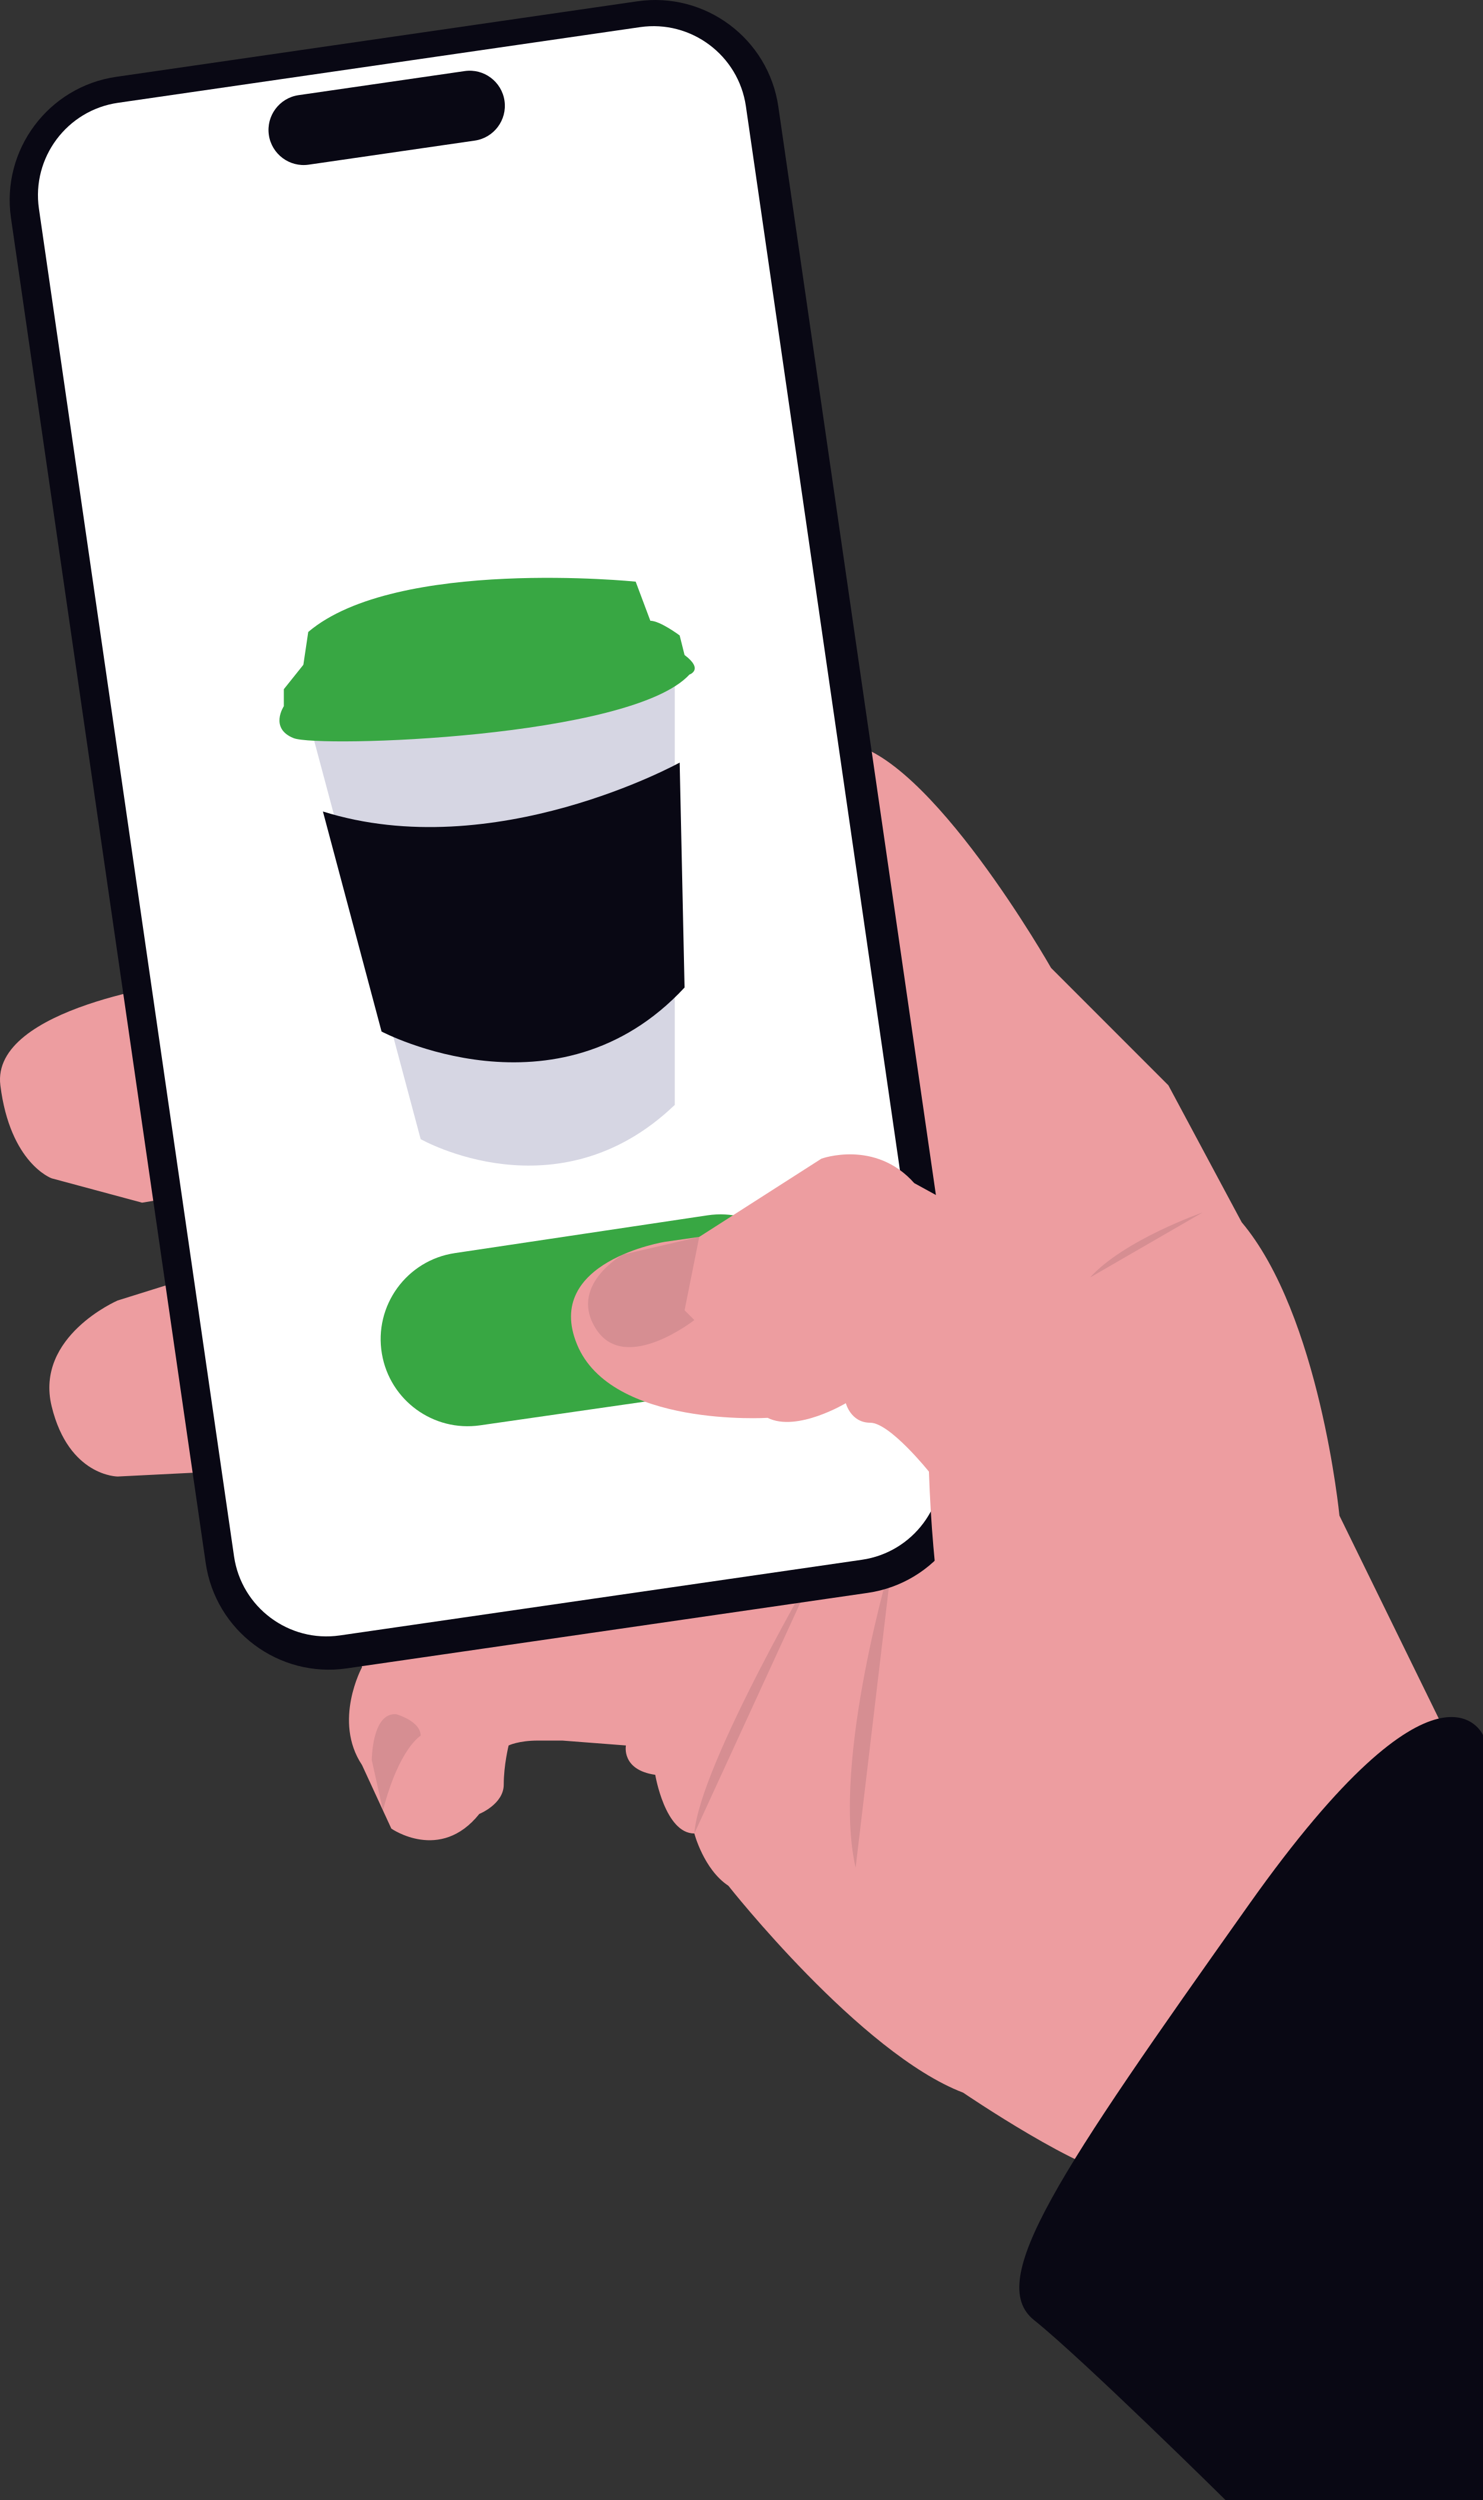 <svg xmlns="http://www.w3.org/2000/svg" width="499.974" height="842.375" viewBox="0 0 499.974 842.375" xmlns:xlink="http://www.w3.org/1999/xlink" role="img" artist="Katerina Limpitsouni" source="https://undraw.co/"><rect x="0" y="0" width="499.974" height="842.375" fill="#333333" stroke="none"/><path d="M491.117,591.419l-39.543-80.734s-6.591-67.553-32.953-98.858l-24.715-46.134-39.543-39.543s-41.191-72.496-69.201-75.791c-28.01-3.295-224.078,80.734-224.078,80.734,0,0-64.258,8.238-60.962,34.6,3.295,26.362,17.3,31.339,17.3,31.339l30.481,8.204,9.886-1.648,87.325,1.648-79.086,24.715-26.362,8.238s-28.01,12.081-22.243,35.698,22.243,23.617,22.243,23.617l32.953-1.648,34.6-4.943,54.372,26.362-42.838,28.01,3.295,16.476s-9.886,18.124,0,32.953l9.886,21.419s16.476,11.533,29.657-4.943c0,0,8.238-3.295,8.238-9.886,0-6.591,1.648-13.181,1.648-13.181,0,0,3.295-1.648,9.886-1.648,6.591,0,8.238,0,8.238,0l21.419,1.648s-1.648,8.238,9.886,9.886c0,0,3.295,19.772,13.181,19.772,0,0,3.173,12.151,11.472,17.609,0,0,44.547,56.535,79.148,69.716,0,0,41.191,28.01,54.372,28.01l112.039-141.696Z" fill="#ed9da0"/><path d="M276.83,524.784s-41.096,69.93-42.743,92.997" fill="#090814" opacity=".1"/><path d="M300.862,524.784s-20.642,68.283-12.404,104.531" fill="#090814" opacity=".1"/><path d="M292.562,536.703l-175.682,25.45c-22.891,3.316-44.213-12.609-47.529-35.501L3.694,73.415C.378,50.524,16.304,29.202,39.195,25.886L214.877.437c22.892-3.316,44.213,12.609,47.529,35.501l65.657,453.237c3.316,22.892-12.609,44.213-35.501,47.529Z" fill="#090814"/><path d="M290.608,525.547l-176.04,25.501c-17.176,2.488-33.175-9.462-35.663-26.638L13.123,70.307c-2.488-17.176,9.461-33.175,26.638-35.663L215.801,9.142c17.176-2.488,33.175,9.462,35.663,26.638l65.782,454.104c2.488,17.176-9.462,33.175-26.638,35.663Z" fill="#fff"/><path d="M160.07,47.373l-56.02,8.115c-6.459.936-12.474-3.558-13.41-10.017s3.558-12.475,10.017-13.41l56.02-8.115c6.459-.936,12.474,3.558,13.41,10.017.936,6.459-3.558,12.474-10.017,13.41Z" fill="#090814"/><path d="M128.758,456.186v0c2.685,15.66,17.352,26.334,33.079,24.072l85.29-12.267c16.293-2.343,27.466-17.635,24.749-33.869l-.078-.466c-2.641-15.776-17.437-26.526-33.257-24.162l-85.212,12.733c-16.262,2.43-27.349,17.753-24.57,33.959Z" fill="#38a743"/><path d="M499.974,584.62s-14.623-33.569-78.881,57.051c-64.258,90.62-88.972,126.868-72.496,140.049s64.572,60.655,64.572,60.655h86.805v-257.754Z" fill="#090814"/><path d="M374.135,660.619s-56.02-23.067-60.962-164.763c0,0-13.181-16.476-19.772-16.476s-8.238-6.591-8.238-6.591c0,0-16.476,9.886-26.362,4.943,0,0-52.724,3.295-64.258-24.715-11.533-28.01,29.657-34.6,29.657-34.6l11.533-1.648,41.191-26.362s18.124-6.591,31.305,8.238l51.077,28.01,42.838,19.772,21.419,21.419" fill="#ed9da0"/><path d="M234.087,444.779s-23.067,18.124-32.953,3.295c-9.886-14.829,8.837-25.341,8.837-25.341l25.764-5.964-4.943,24.715,3.295,3.295Z" fill="#090814" opacity=".1"/><path d="M141.819,584.828s-7.293,4.244-12.709,25.189l-3.768-16.951s0-16.117,8.238-15.473c0,0,8.238,2.292,8.238,7.234Z" fill="#090814" opacity=".1"/><path d="M405.44,408.531s-26.444,9.214-37.936,21.907" fill="#090814" opacity=".1"/><path d="M103.923,242.12l37.896,141.696s46.134,26.362,85.677-11.533v-146.989l-123.573,16.826Z" fill="#d6d6e3"/><path d="M95.685,232.234v5.724s-4.943,7.457,3.295,10.752c8.238,3.295,113.687,0,133.458-21.419,0,0,4.943-1.648-1.648-6.591l-1.648-6.591s-6.591-4.943-9.886-4.943l-4.943-13.181s-80.734-8.238-110.391,16.95l-1.648,11.06-6.591,8.238Z" fill="#38a743"/><path d="M102.276,223.996v6.591s67.553,16.476,120.277-14.829l-3.295-6.591" fill="#38a743"/><path d="M108.866,273.425l19.772,74.144s59.315,31.305,102.153-14.829l-1.648-75.791s-62.61,34.6-120.277,16.476Z" fill="#090814"/></svg>